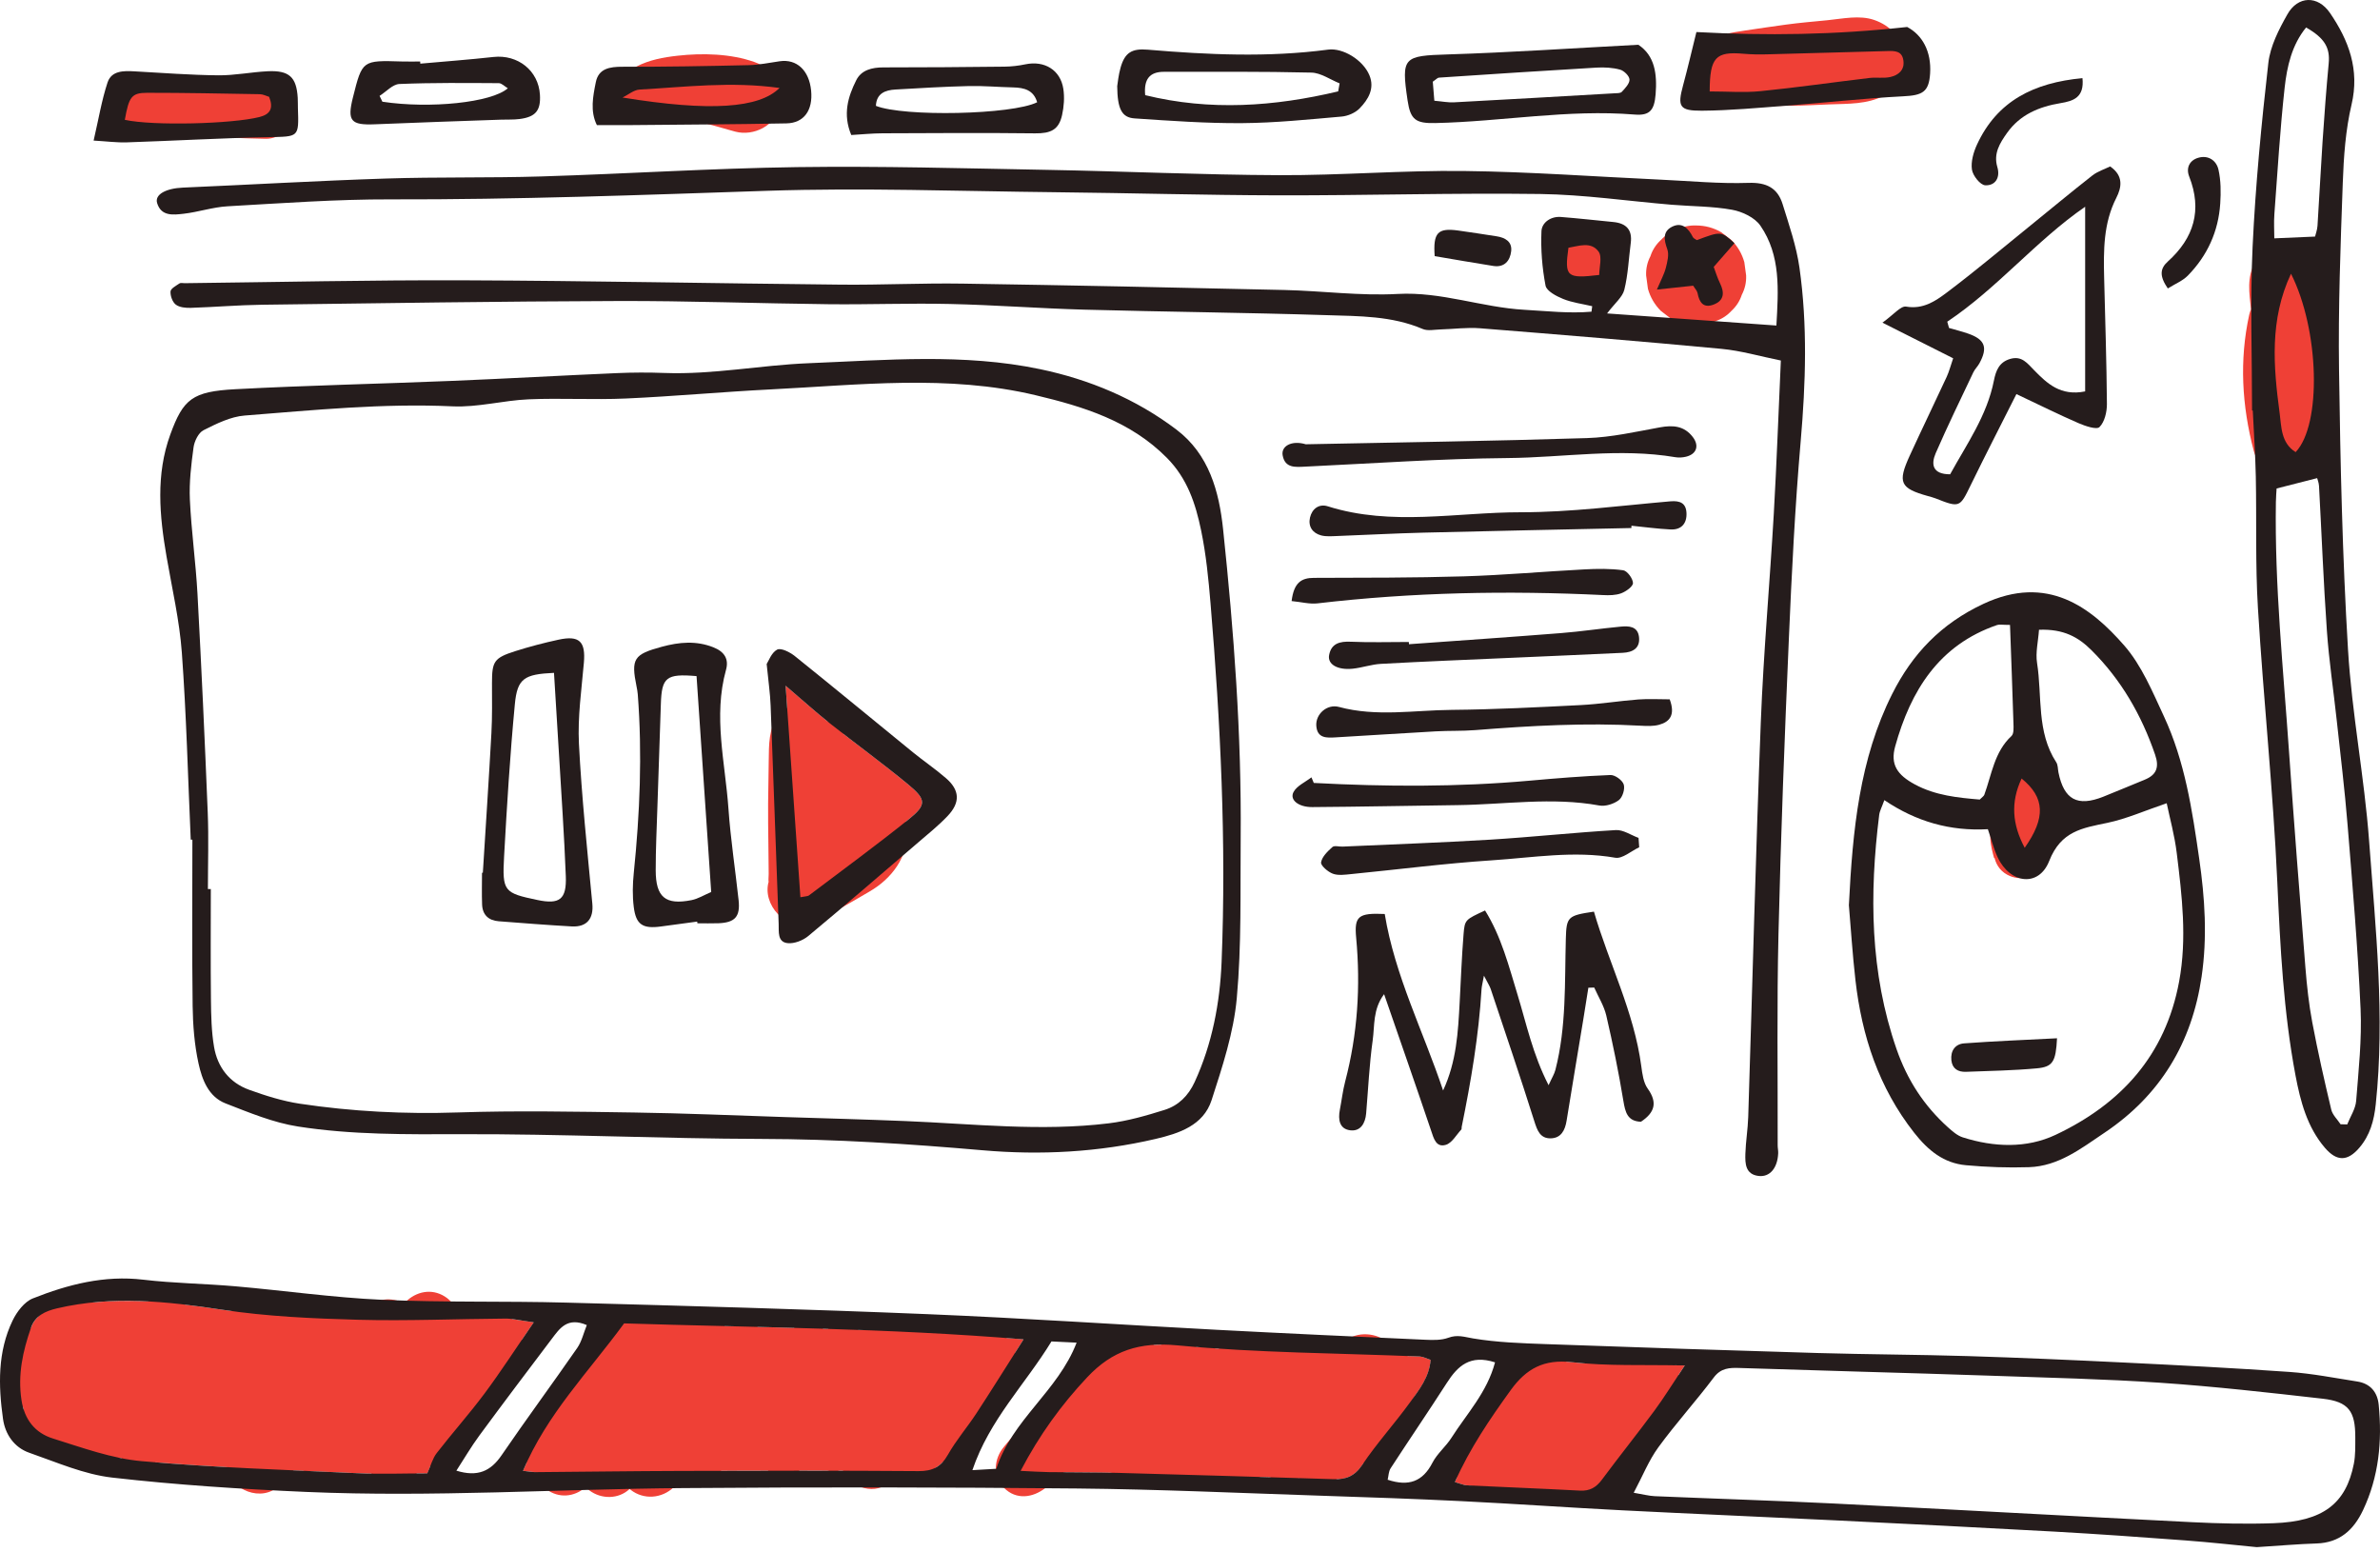 <svg width="250" height="163" viewBox="0 0 250 163" fill="none" xmlns="http://www.w3.org/2000/svg">
    <path d="M212.758 79.501C210.749 79.591 209.33 81.057 209.216 83.043C209.152 84.162 209.064 85.281 209.059 86.403C209.057 86.96 209.051 87.524 209.072 88.081C209.1 88.804 209.329 89.629 209.465 90.12C209.48 90.116 209.497 90.112 209.512 90.107C209.718 90.941 210.245 91.649 211.161 92.018C212.385 92.511 214.22 92.172 214.816 90.819C215.095 90.189 215.431 89.651 215.573 88.963C215.7 88.356 215.772 87.728 215.865 87.114C216.068 85.763 216.176 84.402 216.302 83.043C216.469 81.192 214.546 79.419 212.758 79.501Z" fill="#EF4036" />
    <path d="M244.304 32.823C244.066 30.773 244.061 28.307 242.447 26.804C240.802 25.274 238.062 25.486 236.896 27.521C235.98 29.116 236.274 30.777 236.448 32.493C236.373 32.662 236.311 32.846 236.265 33.046C235.215 37.821 235.492 42.619 236.735 47.336C237.653 50.816 242.916 50.852 243.819 47.336C244.617 44.221 244.762 40.617 244.668 37.405C244.621 35.874 244.482 34.341 244.304 32.823Z" fill="#EF4036" />
    <path d="M2.398 147.731C2.428 147.846 2.463 147.96 2.499 148.072C2.495 148.082 2.491 148.091 2.486 148.102C2.032 149.109 2.113 150.254 3.057 150.962C3.584 151.356 4.362 151.53 5.038 151.363C5.336 151.875 5.792 152.295 6.305 152.503C6.824 152.711 7.317 152.75 7.774 152.655C7.932 153.056 8.2 153.421 8.601 153.721C9.579 154.452 11.241 154.551 12.098 153.513C12.216 153.372 12.334 153.232 12.454 153.091C12.555 153.112 12.658 153.131 12.759 153.151C12.861 153.258 12.973 153.361 13.099 153.455C14.053 154.169 15.366 154.238 16.348 153.582C18.85 153.785 21.356 153.951 23.867 154.09C24.098 156.466 27.55 157.887 29.373 155.972C29.864 155.458 30.355 154.943 30.848 154.429C31.169 154.444 31.489 154.456 31.811 154.472C32.098 154.525 32.394 154.54 32.692 154.51C34.315 154.581 35.94 154.652 37.563 154.727C38.043 154.748 38.526 154.761 39.006 154.77C39.214 154.997 39.465 155.203 39.759 155.374C41.174 156.202 42.724 155.805 43.781 154.75C44.15 154.746 44.518 154.744 44.883 154.744C45.003 154.48 45.104 154.227 45.198 153.985C45.773 153.828 46.33 153.535 46.84 153.11C50.432 150.132 53.017 146.255 54.72 141.94C54.874 141.547 54.906 141.112 54.85 140.672C55.243 140.093 55.646 139.5 56.071 138.882C55.007 138.736 54.336 138.601 53.789 138.533C53.588 138.333 53.369 138.166 53.135 138.044C51.832 137.356 50.307 137.478 49.171 138.395C48.832 138.271 48.474 138.198 48.116 138.183C47.964 137.456 47.563 136.781 46.948 136.322C45.629 135.338 44.002 135.505 42.779 136.571C42.657 136.678 42.539 136.787 42.417 136.892C41.124 136.189 39.548 136.354 38.406 137.424C38.035 137.771 37.668 138.121 37.299 138.468C37.233 138.385 37.16 138.303 37.083 138.226C36.071 137.214 34.293 137.045 33.142 137.917C33.033 137.801 32.915 137.692 32.782 137.594C31.678 136.768 29.975 136.74 28.987 137.819C28.916 137.896 28.845 137.973 28.772 138.05C27.895 136.74 25.962 136.138 24.559 137.542L24.399 137.703C24.036 137.654 23.674 137.606 23.311 137.553C22.019 137.356 20.728 137.175 19.442 137.023C19.298 136.824 19.128 136.65 18.942 136.509C17.909 135.737 16.508 135.793 15.552 136.684C13.616 136.584 11.682 136.603 9.744 136.798C9.09 136.541 8.286 136.537 7.696 136.922C7.162 136.172 6.043 135.814 5.301 136.665C4.834 137.201 4.399 137.756 3.989 138.327C3.691 138.595 3.455 138.934 3.292 139.364C2.188 141.116 1.344 143.009 0.765 145.046C0.364 146.431 1.271 147.473 2.398 147.731Z" fill="#EF4036" />
    <path d="M55.292 150.592L55.34 150.611C54.827 151.559 54.758 152.674 55.331 153.6C55.198 153.89 55.065 154.177 54.938 154.473C55.543 154.537 55.897 154.602 56.234 154.608C56.422 155.333 56.843 156.004 57.391 156.413C58.682 157.378 60.329 157.247 61.525 156.18C61.647 156.31 61.776 156.43 61.915 156.536C63.165 157.47 64.966 157.477 66.139 156.379C66.178 156.413 66.216 156.448 66.255 156.478C67.625 157.537 69.501 157.389 70.762 156.21C71.139 155.856 71.51 155.498 71.881 155.14C73.292 155.787 74.711 155.468 75.757 154.473C77.391 154.469 79.023 154.467 80.656 154.464C81.6 155.078 82.859 155.2 83.986 154.46C84.958 154.46 85.929 154.462 86.898 154.464C87.32 154.554 87.762 154.559 88.197 154.466C88.313 154.466 88.431 154.466 88.547 154.466C89.361 156.278 92.035 157.166 93.632 155.493C93.787 155.331 93.941 155.168 94.095 155.007C95.221 155.721 96.915 155.738 97.852 154.647C97.998 154.477 98.141 154.306 98.287 154.134C98.557 153.988 98.802 153.795 99.027 153.549C100.266 153.847 101.366 153.283 102.153 152.235C103.915 149.887 105.043 147.012 106.355 144.389C106.733 143.635 106.842 142.796 106.655 142.031C106.938 141.585 107.226 141.133 107.521 140.665C106.928 140.616 106.336 140.571 105.744 140.526C105.682 140.472 105.62 140.419 105.553 140.369C104.841 139.838 103.808 139.589 102.89 139.778C102.037 139.377 101.021 139.332 100.144 139.857C100.092 139.797 100.041 139.737 99.985 139.681C98.744 138.44 96.848 138.543 95.584 139.649C94.447 138.519 92.47 138.157 91.01 139.486C90.933 139.557 90.856 139.628 90.779 139.7C90.592 139.694 90.408 139.688 90.221 139.679C89.258 139.051 88 138.944 86.943 139.565C86.786 139.561 86.628 139.555 86.471 139.55C85.809 138.881 84.625 138.547 83.802 139.154C83.667 139.254 83.534 139.357 83.401 139.46C82.157 139.426 80.918 139.394 79.679 139.362C78.903 139.076 77.991 139.029 77.213 139.299C76.857 139.291 76.501 139.282 76.145 139.274C75.922 138.727 75.566 138.238 75.123 137.906C73.825 136.937 72.11 137.042 70.918 138.157C70.785 138.281 70.654 138.405 70.522 138.528C69.655 137.912 68.648 137.895 67.721 138.268C67.299 137.162 65.807 136.435 64.898 137.567C63.247 139.623 61.647 141.718 60.095 143.849C59.109 145.204 58.2 146.647 57.231 148.032C56.512 148.841 55.809 149.677 55.292 150.592Z" fill="#EF4036" />
    <path d="M175.975 143.392C175.758 142.993 175.471 142.641 175.132 142.388C173.976 141.524 171.995 141.402 170.983 142.635C170.859 142.787 170.73 142.935 170.606 143.085C169.502 142.26 167.862 142.084 166.65 143.207C166.142 143.169 165.636 143.124 165.132 143.066C164.931 143.042 164.736 143.027 164.545 143.017C164.51 143.006 164.478 142.993 164.444 142.984C164.369 142.819 164.279 142.663 164.17 142.521C162.516 140.379 160.087 141.842 158.709 143.394C156.464 145.924 154.504 148.801 152.673 151.638C151.981 152.71 152.212 154.249 153.044 155.178C152.969 155.338 152.892 155.493 152.819 155.656C153.406 155.819 153.747 155.982 154.092 155.999C154.183 156.003 154.27 156.007 154.36 156.012C154.866 156.181 155.417 156.239 155.923 156.14C156.101 156.515 156.376 156.861 156.766 157.152C157.954 158.04 159.502 157.933 160.597 156.925L161.119 156.445C161.252 156.595 161.399 156.734 161.567 156.861C162.624 157.652 163.779 157.643 164.834 157.105C165.928 158.214 167.786 158.537 169.317 157.187C171.706 155.081 173.972 152.193 174.658 149.026C174.723 148.728 174.744 148.441 174.731 148.167C175.128 147.594 175.529 147.026 175.943 146.466C176.386 145.868 176.476 145.103 176.328 144.374C176.532 144.065 176.74 143.746 176.965 143.411C176.635 143.402 176.305 143.396 175.975 143.392Z" fill="#EF4036" />
    <path d="M149.138 142.466C148.705 142.449 148.273 142.432 147.84 142.415C147.401 142.012 146.871 141.707 146.301 141.549C146.112 141.296 145.892 141.068 145.645 140.877C144.346 139.874 142.146 139.808 140.999 141.154C140.784 141.407 140.566 141.656 140.347 141.907C139.311 141.304 137.999 141.27 136.955 141.849C135.688 140.661 133.827 140.751 132.53 141.804C132.512 141.787 132.5 141.767 132.482 141.75C131.32 140.588 129.219 140.466 128.012 141.643C127.899 141.634 127.783 141.628 127.669 141.619C127.082 141.403 126.451 141.358 125.851 141.484C125.802 141.48 125.755 141.476 125.705 141.474C124.603 140.545 123.145 140.545 121.959 141.223C121.713 141.225 121.469 141.233 121.231 141.248C120.236 140.612 118.778 140.429 117.819 141.139C117.815 141.143 117.809 141.148 117.804 141.15C117.045 140.479 115.883 140.528 115.154 141.227C111.915 144.336 109.042 147.713 106.151 151.128C105.918 151.392 105.688 151.66 105.472 151.932C104.402 153.197 104.23 155.033 105.472 156.274C106.76 157.563 108.503 157.301 109.814 156.274C110.478 155.753 111.121 155.195 111.756 154.627C113.415 154.638 115.075 154.642 116.734 154.679C117.834 155.502 119.239 155.551 120.371 154.87C121.582 155.886 123.475 156.145 124.725 154.9C124.745 154.9 124.764 154.9 124.781 154.902C125.467 155.187 126.205 155.206 126.893 155.002C127.899 156.158 129.697 156.658 131.19 155.826C131.593 155.601 131.987 155.365 132.377 155.123C132.716 155.133 133.055 155.142 133.394 155.153C134.408 155.663 135.469 155.674 136.43 155.264C137.545 156.017 139.082 156.233 140.257 155.464C140.31 155.429 140.362 155.391 140.416 155.354C141.533 155.328 142.358 154.953 143.091 153.864C143.128 153.81 143.166 153.759 143.203 153.705C143.244 153.686 143.284 153.669 143.325 153.647C145.34 152.593 146.681 150.813 147.272 148.731C147.731 148.079 148.162 147.404 148.561 146.703C148.576 146.675 148.591 146.647 148.606 146.619C149.399 145.519 150.154 144.353 150.285 142.826C149.804 142.67 149.476 142.481 149.138 142.466Z" fill="#EF4036" />
    <path d="M3.078 152.578C5.943 153.575 8.82 154.846 11.783 155.185C18.56 155.959 25.387 156.396 32.205 156.692C45.41 157.26 58.611 156.388 71.814 156.287C85.579 156.18 99.346 156.195 113.111 156.33C121.692 156.413 130.268 156.81 138.846 157.091C143.739 157.25 148.632 157.417 153.52 157.659C159.137 157.936 164.751 158.332 170.368 158.62C177.838 158.999 185.31 159.31 192.78 159.677C200.426 160.05 208.073 160.429 215.717 160.854C220.324 161.111 224.93 161.437 229.533 161.782C232.198 161.981 234.855 162.279 237.05 162.49C239.471 162.335 241.405 162.164 243.341 162.104C245.768 162.026 247.23 160.682 248.21 158.622C249.884 155.093 250.24 151.362 249.863 147.533C249.732 146.197 248.973 145.305 247.608 145.093C245.243 144.722 242.88 144.259 240.498 144.089C234.694 143.68 228.879 143.384 223.067 143.099C217.625 142.833 212.179 142.593 206.733 142.425C201.47 142.265 196.202 142.254 190.938 142.102C181.429 141.825 171.92 141.508 162.414 141.167C159.845 141.075 157.255 140.991 154.732 140.569C153.816 140.414 153.085 140.146 152.139 140.498C151.395 140.772 150.505 140.745 149.689 140.708C142.403 140.38 135.12 140.048 127.836 139.664C117.693 139.13 107.554 138.438 97.404 138.019C84.765 137.498 72.117 137.149 59.471 136.808C53.013 136.632 46.542 136.804 40.091 136.51C34.954 136.276 29.84 135.541 24.709 135.093C21.493 134.812 18.25 134.78 15.046 134.4C10.958 133.916 7.15 134.898 3.451 136.366C2.564 136.718 1.77 137.769 1.326 138.686C-0.262 141.975 -0.176 145.511 0.315 149.014C0.538 150.624 1.481 152.022 3.078 152.578ZM182.703 143.673C186.946 143.804 191.189 143.933 195.432 144.061C200.031 144.203 204.632 144.321 209.229 144.488C215.134 144.7 221.045 144.823 226.937 145.226C232.633 145.616 238.315 146.255 243.991 146.902C246.692 147.211 247.415 148.204 247.404 150.965C247.4 151.885 247.43 152.824 247.256 153.718C246.433 157.936 244.001 159.788 238.834 159.975C235.976 160.078 233.103 160.009 230.245 159.867C217.711 159.241 205.179 158.534 192.645 157.908C186.376 157.597 180.1 157.404 173.828 157.138C173.215 157.112 172.606 156.945 171.609 156.778C172.551 155.011 173.194 153.377 174.195 152.007C176.035 149.486 178.145 147.162 180.023 144.666C180.775 143.667 181.678 143.641 182.703 143.673ZM165.134 143.067C168.829 143.491 172.591 143.313 176.97 143.41C175.687 145.329 174.798 146.789 173.783 148.159C171.982 150.596 170.081 152.961 168.275 155.397C167.669 156.216 167 156.608 165.96 156.553C162.006 156.34 158.051 156.192 154.097 156C153.752 155.982 153.411 155.819 152.823 155.656C154.406 152.097 156.496 149.04 158.683 146.008C160.33 143.725 162.182 142.728 165.134 143.067ZM151.983 145.234C153.115 143.472 154.412 142.233 157.041 143.082C156.209 146.233 154.075 148.474 152.465 151.002C151.878 151.926 150.962 152.663 150.467 153.624C149.442 155.618 147.956 156.139 145.763 155.41C145.859 155.015 145.857 154.544 146.072 154.211C148.023 151.208 150.045 148.249 151.983 145.234ZM123.683 141.298C132.129 142.095 140.649 142.112 149.138 142.466C149.476 142.481 149.804 142.67 150.276 142.822C150.12 144.655 149.065 145.967 148.123 147.269C146.503 149.509 144.624 151.57 143.085 153.86C142.283 155.05 141.374 155.388 140.096 155.35C132.528 155.12 124.959 154.893 117.391 154.689C114.987 154.623 112.584 154.644 110.18 154.61C109.295 154.597 108.407 154.535 107.206 154.479C109.194 150.687 111.486 147.539 114.209 144.642C116.842 141.844 119.685 140.92 123.683 141.298ZM113.09 141.013C111.128 146.111 106.323 149.091 104.655 154.259C103.919 154.301 103.158 154.346 102.142 154.404C103.935 149.104 107.68 145.412 110.448 140.886C111.344 140.929 112.05 140.963 113.09 141.013ZM107.517 140.667C105.682 143.553 104.142 146.025 102.547 148.463C101.591 149.921 100.433 151.259 99.578 152.771C98.844 154.063 97.953 154.516 96.473 154.505C88.165 154.441 79.857 154.462 71.549 154.486C66.471 154.501 61.394 154.574 56.317 154.612C55.955 154.617 55.593 154.544 54.938 154.475C57.462 148.502 61.78 144.145 65.558 138.989C79.179 139.422 93.066 139.475 107.517 140.667ZM61.639 139.167C61.304 139.99 61.111 140.882 60.631 141.574C58.011 145.354 55.275 149.053 52.679 152.85C51.538 154.518 50.168 155.144 47.94 154.458C48.768 153.182 49.493 151.937 50.342 150.783C52.85 147.376 55.4 143.997 57.955 140.622C58.785 139.529 59.589 138.29 61.639 139.167ZM3.26 139.432C3.693 138.197 4.731 137.704 6.009 137.406C11.8 136.06 17.512 136.669 23.307 137.55C28.022 138.264 32.831 138.478 37.608 138.609C42.767 138.748 47.936 138.519 53.099 138.485C53.811 138.48 54.525 138.667 56.066 138.879C54.122 141.707 52.584 144.091 50.893 146.36C49.297 148.5 47.512 150.498 45.876 152.608C45.447 153.159 45.262 153.898 44.879 154.741C42.501 154.741 40.025 154.837 37.559 154.724C29.997 154.374 22.424 154.13 14.89 153.461C11.732 153.18 8.627 152.039 5.563 151.081C3.7 150.5 2.572 149.121 2.255 147.033C1.85 144.37 2.403 141.883 3.26 139.432Z" fill="#251C1C" />
    <path d="M247.011 10.986C247.88 7.307 246.709 4.237 244.756 1.375C243.463 -0.523 241.364 -0.435 240.271 1.508C239.374 3.094 238.47 4.855 238.27 6.619C237.541 13.034 236.919 19.475 236.617 25.924C236.349 31.642 236.561 37.384 236.561 43.115C236.587 43.115 236.611 43.115 236.636 43.115C236.746 45.422 236.906 47.727 236.954 50.036C237.048 54.657 236.896 59.288 237.179 63.893C237.764 73.471 238.774 83.025 239.211 92.604C239.52 99.437 239.857 106.251 241.128 112.968C241.636 115.649 242.342 118.363 244.207 120.543C245.451 121.997 246.587 121.993 247.824 120.55C248.952 119.233 249.374 117.694 249.554 115.981C250.532 106.725 249.535 97.512 248.855 88.31C248.358 81.592 247.042 74.933 246.639 68.213C246.051 58.447 245.834 48.651 245.697 38.864C245.605 32.313 245.854 25.753 246.09 19.203C246.188 16.452 246.383 13.652 247.011 10.986ZM238.907 22.457C239.235 18.041 239.501 13.617 239.983 9.218C240.23 6.977 240.74 4.722 242.237 2.886C244.216 4.014 244.764 5.039 244.61 6.662C244.353 9.4 244.151 12.144 243.965 14.889C243.768 17.828 243.626 20.77 243.435 23.709C243.405 24.155 243.236 24.593 243.178 24.846C241.69 24.91 240.352 24.97 238.898 25.032C238.898 24.277 238.838 23.362 238.907 22.457ZM240.652 28.748C243.632 34.655 243.896 44.577 241.139 47.485C239.582 46.524 239.649 44.79 239.456 43.37C238.8 38.475 238.388 33.557 240.652 28.748ZM246.593 86.616C247.116 93.055 247.668 99.495 247.959 105.947C248.103 109.159 247.751 112.398 247.496 115.616C247.43 116.461 246.883 117.267 246.557 118.093C246.325 118.086 246.092 118.08 245.858 118.076C245.523 117.565 245.013 117.096 244.88 116.538C244.156 113.498 243.465 110.445 242.886 107.375C242.528 105.473 242.318 103.537 242.164 101.607C241.561 94.069 240.972 86.526 240.446 78.981C239.84 70.237 238.926 61.509 239.064 52.725C239.072 52.189 239.119 51.651 239.139 51.303C240.631 50.922 241.958 50.583 243.399 50.216C243.433 50.356 243.575 50.697 243.594 51.044C243.871 56.112 244.066 61.187 244.421 66.252C244.64 69.373 245.112 72.478 245.448 75.593C245.847 79.266 246.295 82.935 246.593 86.616Z" fill="#251C1C" />
    <path d="M233.032 17.817C232.82 16.86 231.962 16.26 230.908 16.571C229.981 16.845 229.606 17.641 229.958 18.539C231.343 22.064 230.455 24.995 227.721 27.458C226.894 28.204 226.806 28.972 227.711 30.295C228.489 29.808 229.267 29.5 229.805 28.955C231.864 26.858 233.03 24.304 233.219 21.367C233.296 20.188 233.289 18.959 233.032 17.817Z" fill="#251C1C" />
    <path d="M201.073 118.972C202.54 120.835 204.176 122.166 206.51 122.378C208.704 122.578 210.921 122.655 213.121 122.584C216.24 122.486 218.626 120.601 221.073 118.959C226.92 115.035 230.239 109.533 231.261 102.58C231.872 98.423 231.607 94.313 231.008 90.177C230.271 85.061 229.503 79.952 227.299 75.226C226.101 72.654 224.968 69.896 223.142 67.804C219.625 63.777 215.067 60.278 208.354 63.415C203.886 65.503 200.878 68.672 198.762 72.879C195.32 79.722 194.609 87.154 194.21 95.072C194.414 97.426 194.585 100.194 194.9 102.945C195.569 108.811 197.347 114.233 201.073 118.972ZM214.18 66.142C216.793 66.039 218.326 66.931 219.692 68.288C222.822 71.399 224.947 75.1 226.375 79.255C226.83 80.572 226.536 81.38 225.277 81.892C223.83 82.482 222.391 83.093 220.94 83.672C218.219 84.755 216.808 83.989 216.225 81.131C216.152 80.771 216.18 80.344 215.993 80.059C213.903 76.854 214.529 73.119 213.976 69.624C213.802 68.528 214.098 67.36 214.18 66.142ZM212.353 81.764C214.808 83.762 214.9 85.887 212.679 89.041C211.373 86.588 211.176 84.274 212.353 81.764ZM199.075 78.385C200.7 72.546 203.661 67.739 209.782 65.642C210.02 65.561 210.314 65.632 211.135 65.632C211.264 69.195 211.395 72.581 211.497 75.966C211.51 76.414 211.553 77.049 211.296 77.291C209.484 78.974 209.218 81.333 208.438 83.468C208.38 83.623 208.193 83.73 207.955 83.974C205.668 83.781 203.307 83.552 201.148 82.388C199.283 81.382 198.545 80.291 199.075 78.385ZM197.394 85.591C197.447 85.166 197.677 84.761 197.936 84.034C201.29 86.3 204.862 87.31 208.809 87.087C209.175 88.157 209.418 89.135 209.836 90.033C211.137 92.823 214.158 93.217 215.254 90.424C216.487 87.28 218.738 86.967 221.349 86.423C223.358 86.005 225.273 85.147 227.595 84.36C227.917 85.915 228.425 87.737 228.65 89.596C229.199 94.077 229.743 98.532 228.899 103.091C227.458 110.861 222.764 115.957 215.921 119.188C212.87 120.627 209.448 120.492 206.18 119.454C205.597 119.27 205.074 118.806 204.604 118.384C202.096 116.122 200.342 113.425 199.216 110.181C196.42 102.121 196.356 93.908 197.394 85.591Z" fill="#251C1C" />
    <path d="M200.224 32.202C199.656 32.103 198.903 33.059 197.735 33.887C200.569 35.317 202.823 36.451 205.164 37.63C204.896 38.404 204.741 39.022 204.48 39.588C203.202 42.345 201.875 45.081 200.608 47.842C199.302 50.69 199.587 51.282 202.527 52.103C202.79 52.178 203.061 52.242 203.314 52.343C205.848 53.342 205.863 53.301 206.988 50.99C208.509 47.866 210.102 44.779 211.808 41.389C214.347 42.587 216.315 43.569 218.333 44.442C219.034 44.744 220.228 45.156 220.535 44.852C221.075 44.313 221.319 43.263 221.315 42.429C221.281 38.003 221.131 33.58 221.023 29.155C220.957 26.29 220.94 23.45 222.304 20.776C222.846 19.708 223.101 18.475 221.652 17.48C221.058 17.774 220.34 17.997 219.786 18.43C217.539 20.188 215.348 22.017 213.129 23.812C210.271 26.125 207.454 28.497 204.519 30.707C203.309 31.616 202.021 32.508 200.224 32.202ZM219.029 21.713C219.029 28.291 219.029 34.676 219.029 41.108C216.435 41.629 215.026 40.261 213.689 38.902C212.955 38.158 212.385 37.337 211.157 37.695C210.001 38.029 209.653 38.915 209.445 39.967C208.719 43.659 206.57 46.67 204.846 49.813C202.975 49.815 202.827 48.754 203.333 47.589C204.579 44.727 205.951 41.918 207.287 39.095C207.443 38.767 207.73 38.501 207.908 38.181C208.83 36.511 208.519 35.658 206.746 35.04C206.086 34.809 205.402 34.642 204.729 34.444C204.666 34.225 204.606 34.005 204.544 33.786C209.814 30.268 213.86 25.278 219.029 21.713Z" fill="#251C1C" />
    <path d="M216.448 10.831C217.782 10.611 218.959 10.242 218.746 8.207C213.648 8.683 209.787 10.598 207.67 15.18C207.299 15.983 207.014 16.974 207.136 17.812C207.229 18.447 208.009 19.433 208.528 19.459C209.581 19.515 210.138 18.67 209.804 17.54C209.383 16.121 210.065 15.034 210.82 13.968C212.194 12.03 214.197 11.204 216.448 10.831Z" fill="#251C1C" />
    <path d="M206.513 112.568C208.991 112.473 211.474 112.433 213.942 112.205C215.644 112.049 215.948 111.502 216.075 109.045C212.668 109.223 209.482 109.345 206.305 109.581C205.374 109.652 204.872 110.37 204.975 111.35C205.07 112.25 205.685 112.6 206.513 112.568Z" fill="#251C1C" />
    <path d="M168.172 23.527C167.696 23.276 167.184 23.163 166.633 23.184C165.913 23.186 165.239 23.369 164.617 23.729C164.388 23.864 164.182 24.025 163.987 24.196C163.676 24.415 163.417 24.685 163.209 25.007C162.862 25.386 162.628 25.83 162.508 26.34C162.461 26.688 162.414 27.035 162.369 27.382C162.347 27.923 162.461 28.426 162.707 28.894C162.799 29.226 162.969 29.516 163.211 29.76C163.488 30.187 163.854 30.523 164.311 30.77C164.624 30.901 164.935 31.034 165.248 31.164C165.943 31.351 166.637 31.351 167.334 31.164C167.411 31.154 167.48 31.134 167.551 31.109C167.784 31.025 168.327 30.808 168.543 30.688C168.58 30.669 168.616 30.65 168.651 30.626C169.251 30.27 169.729 29.794 170.083 29.194C170.445 28.57 170.625 27.899 170.627 27.179C170.58 26.825 170.533 26.471 170.484 26.117C170.295 25.44 169.952 24.852 169.457 24.355C169.094 23.965 168.668 23.69 168.172 23.527Z" fill="#EF4036" />
    <path d="M81.913 11.183C82.397 9.058 81.267 7.236 79.267 6.522C76.767 5.63 73.787 5.559 71.167 5.853C69.651 6.022 68.21 6.288 66.842 6.995C66.276 7.289 65.732 7.669 65.23 8.063C64.649 8.52 64.362 9.071 63.924 9.641C63.318 10.434 63.974 11.672 64.84 11.892C65.365 12.025 65.826 12.251 66.369 12.323C66.887 12.394 67.338 12.431 67.773 12.488C68.965 12.647 70.157 12.611 71.356 12.649C71.862 12.666 72.365 12.701 72.869 12.754C72.942 12.763 72.989 12.765 73.017 12.767C73.077 12.778 73.146 12.791 73.232 12.806C73.478 12.851 73.725 12.896 73.969 12.947C75.082 13.181 76.154 13.541 77.252 13.829C79.166 14.33 81.454 13.196 81.913 11.183Z" fill="#EF4036" />
    <path d="M178.968 10.154C181.8 11.361 185.14 11.104 188.176 11.1C189.504 11.098 190.833 11.014 192.16 10.963C194.154 10.888 196.09 10.971 197.919 10.045C199.456 9.265 200.211 7.329 199.994 5.714C199.756 3.939 198.547 2.68 196.881 2.101C195.327 1.561 193.554 1.968 191.952 2.125C190.503 2.266 189.051 2.389 187.606 2.584C186.183 2.775 184.761 2.993 183.339 3.201C181.837 3.422 180.291 3.677 178.968 4.473C177.062 5.618 176.59 9.142 178.968 10.154Z" fill="#EF4036" />
    <path d="M181.877 25.218C181.523 24.944 181.17 24.672 180.814 24.397C179.995 23.921 179.111 23.683 178.164 23.681C177.441 23.653 176.766 23.805 176.14 24.133C175.488 24.346 174.926 24.708 174.45 25.218C173.938 25.694 173.575 26.258 173.365 26.908C173.037 27.534 172.885 28.207 172.913 28.932L173.102 30.328C173.35 31.217 173.8 31.989 174.452 32.645C174.806 32.92 175.16 33.192 175.516 33.466C176.335 33.942 177.218 34.18 178.166 34.182C178.888 34.21 179.564 34.058 180.19 33.73C180.842 33.518 181.403 33.156 181.879 32.645C182.392 32.169 182.754 31.605 182.964 30.956C183.292 30.33 183.445 29.656 183.417 28.932C183.355 28.466 183.292 28.001 183.228 27.536C182.979 26.646 182.529 25.874 181.877 25.218Z" fill="#EF4036" />
    <path d="M95.272 87.219C95.255 86.901 95.215 86.588 95.159 86.28C95.257 86.2 95.358 86.123 95.457 86.044C97.337 84.537 97.316 83.971 95.414 82.401C93.221 80.587 90.935 78.889 88.682 77.148C88.527 76.97 88.373 76.79 88.221 76.61C87.88 76.207 87.406 75.917 86.881 75.735C85.571 74.678 84.284 73.522 82.524 72.019C82.58 72.806 82.633 73.585 82.687 74.359C82.329 74.532 82.009 74.796 81.776 75.111C80.725 76.531 80.774 78.218 80.749 79.918C80.727 81.402 80.701 82.888 80.684 84.371C80.667 85.784 80.699 87.199 80.712 88.612C80.719 89.32 80.725 90.025 80.734 90.733C80.738 91.087 80.74 91.44 80.744 91.792C80.747 91.923 80.682 92.793 80.757 92.549C80.007 94.969 82.569 97.845 85.101 96.893C87.275 96.074 89.363 94.779 91.372 93.612C93.658 92.283 95.425 89.98 95.272 87.219Z" fill="#EF4036" />
    <path d="M12.951 13.057C15.409 13.863 17.849 14.11 20.426 14.264C22.924 14.414 25.411 14.53 27.913 14.577C29.514 14.607 30.878 13.192 30.878 11.612C30.878 10.019 29.521 8.629 27.913 8.647C25.411 8.675 22.924 8.769 20.426 8.9C17.853 9.035 15.411 9.264 12.951 10.051C11.466 10.527 11.481 12.572 12.951 13.057Z" fill="#EF4036" />
    <path d="M202.743 7.718C202.893 5.379 201.905 3.662 200.333 2.834C192.715 3.668 185.593 3.762 178.194 3.366C177.713 5.302 177.287 7.15 176.789 8.981C176.191 11.187 176.397 11.644 178.773 11.627C181.708 11.605 184.643 11.331 187.576 11.106C191.688 10.791 195.794 10.325 199.911 10.115C201.933 10.014 202.619 9.678 202.743 7.718ZM198.566 8.087C197.865 8.246 197.102 8.102 196.377 8.188C192.559 8.642 188.749 9.191 184.922 9.575C183.213 9.744 181.474 9.603 179.589 9.603C179.598 6.016 180.222 5.392 183.129 5.645C183.95 5.718 184.78 5.728 185.606 5.707C189.821 5.602 194.036 5.48 198.253 5.362C199.015 5.34 199.786 5.334 199.932 6.329C200.084 7.362 199.42 7.892 198.566 8.087Z" fill="#251C1C" />
    <path d="M187.906 67.09C188.204 60.169 188.552 53.243 189.148 46.342C189.675 40.242 189.877 34.161 189.017 28.1C188.695 25.842 187.93 23.636 187.25 21.443C186.723 19.742 185.559 19.144 183.672 19.206C180.636 19.309 177.585 19.016 174.542 18.874C167.624 18.555 160.709 18.04 153.786 17.959C147.326 17.881 140.859 18.424 134.397 18.398C126.278 18.366 118.158 17.989 110.039 17.841C101.265 17.68 92.49 17.431 83.718 17.551C74.763 17.676 65.815 18.257 56.86 18.531C51.411 18.7 45.955 18.574 40.507 18.752C33.406 18.983 26.311 19.397 19.212 19.704C17.454 19.779 16.232 20.416 16.504 21.325C16.929 22.744 18.215 22.57 19.281 22.45C20.831 22.274 22.353 21.753 23.903 21.666C29.615 21.344 35.333 20.922 41.047 20.939C54.248 20.973 67.428 20.478 80.618 20.038C90.669 19.704 100.744 20.083 110.81 20.188C118.66 20.27 126.509 20.499 134.361 20.516C143.507 20.534 152.656 20.253 161.798 20.375C166.402 20.439 170.996 21.119 175.597 21.503C177.713 21.678 179.862 21.655 181.939 22.03C183.016 22.225 184.332 22.849 184.918 23.705C187.07 26.839 186.807 30.43 186.596 34.189C180.572 33.758 174.851 33.349 168.811 32.918C169.63 31.835 170.428 31.211 170.621 30.435C171.018 28.837 171.082 27.159 171.298 25.516C171.481 24.114 170.801 23.447 169.467 23.317C167.634 23.136 165.801 22.933 163.964 22.787C162.885 22.703 161.957 23.379 161.918 24.281C161.835 26.183 161.989 28.128 162.347 29.997C162.459 30.572 163.486 31.11 164.202 31.4C165.162 31.788 166.228 31.916 167.248 32.159C167.223 32.352 167.197 32.545 167.173 32.735C164.828 32.939 162.486 32.667 160.13 32.536C155.656 32.287 151.402 30.617 146.816 30.872C142.868 31.089 138.883 30.548 134.912 30.456C123.645 30.197 112.373 29.959 101.104 29.787C96.859 29.721 92.61 29.937 88.364 29.895C75.153 29.768 61.945 29.489 48.736 29.44C38.955 29.404 29.173 29.631 19.392 29.742C19.208 29.744 18.976 29.68 18.85 29.768C18.494 30.012 17.93 30.306 17.913 30.608C17.883 31.072 18.114 31.723 18.468 31.994C18.858 32.289 19.512 32.349 20.046 32.332C22.535 32.253 25.023 32.039 27.512 32.006C39.975 31.843 52.441 31.651 64.906 31.614C72.286 31.59 79.664 31.869 87.044 31.951C91.287 31.998 95.532 31.828 99.771 31.925C104.475 32.03 109.172 32.392 113.874 32.521C122.371 32.752 130.874 32.83 139.369 33.1C142.757 33.207 146.198 33.166 149.434 34.549C149.974 34.781 150.692 34.616 151.327 34.599C152.705 34.562 154.092 34.367 155.458 34.476C163.917 35.15 172.373 35.842 180.82 36.638C182.881 36.831 184.905 37.429 187.064 37.864C186.809 43.477 186.622 48.728 186.322 53.972C185.904 61.243 185.245 68.502 184.96 75.779C184.422 89.621 184.079 103.472 183.637 117.318C183.595 118.609 183.376 119.893 183.337 121.184C183.307 122.205 183.337 123.332 184.716 123.504C185.91 123.654 186.721 122.668 186.785 121.118C186.796 120.843 186.731 120.564 186.731 120.29C186.747 112.895 186.639 105.496 186.815 98.106C187.059 87.765 187.458 77.424 187.906 67.09ZM167.986 28.876C164.56 29.281 164.33 29.073 164.751 26.02C165.838 25.842 167.118 25.334 167.915 26.421C168.318 26.97 167.986 28.059 167.986 28.876Z" fill="#251C1C" />
    <path d="M174.043 30.412C175.604 30.244 176.738 30.124 177.857 30.006C178.048 30.322 178.269 30.538 178.316 30.787C178.496 31.756 178.927 32.399 180.001 31.988C181.131 31.557 181.15 30.716 180.666 29.732C180.389 29.17 180.211 28.559 180.012 28.032C180.801 27.129 181.498 26.331 182.19 25.538C180.781 24.269 180.782 24.269 178.241 25.219C178.097 25.116 177.896 25.045 177.825 24.906C177.364 23.988 176.697 23.291 175.651 23.806C174.639 24.303 174.78 25.191 175.136 26.177C175.34 26.743 175.141 27.504 174.98 28.139C174.81 28.797 174.469 29.408 174.043 30.412Z" fill="#251C1C" />
    <path d="M177.814 45.897C176.905 44.713 175.728 44.632 174.347 44.885C171.813 45.348 169.264 45.929 166.704 46.01C156.86 46.323 147.011 46.458 137.163 46.66C135.658 46.212 134.558 46.864 134.732 47.822C134.98 49.183 136.061 49.059 137.118 49.008C144.198 48.673 151.279 48.171 158.361 48.107C164.236 48.056 170.115 47.024 175.994 48.019C176.35 48.079 176.742 48.051 177.096 47.968C178.217 47.7 178.516 46.812 177.814 45.897Z" fill="#251C1C" />
    <path d="M177.152 53.879C177.102 52.843 176.487 52.562 175.447 52.653C170.229 53.105 165.006 53.802 159.783 53.8C153.018 53.795 146.185 55.296 139.476 53.176C138.539 52.878 137.815 53.45 137.605 54.357C137.393 55.277 137.862 55.995 138.788 56.235C139.311 56.368 139.888 56.317 140.439 56.297C143.473 56.184 146.505 56.017 149.538 55.941C156.811 55.759 164.088 55.616 171.363 55.457C171.365 55.375 171.369 55.296 171.371 55.215C172.744 55.35 174.112 55.541 175.486 55.607C176.618 55.661 177.203 54.97 177.152 53.879Z" fill="#251C1C" />
    <path d="M175.389 73.448C174.257 73.448 173.164 73.38 172.079 73.463C170.063 73.618 168.061 73.948 166.043 74.051C161.526 74.28 157.006 74.514 152.484 74.555C148.543 74.589 144.581 75.307 140.651 74.248C139.391 73.907 138.177 75.003 138.267 76.236C138.364 77.573 139.388 77.496 140.325 77.441C143.824 77.239 147.323 77.005 150.823 76.81C152.203 76.733 153.591 76.789 154.967 76.68C160.756 76.221 166.547 75.891 172.358 76.219C172.996 76.253 173.674 76.285 174.279 76.118C175.402 75.807 175.996 75.084 175.389 73.448Z" fill="#251C1C" />
    <path d="M150.778 12.924C157.763 12.771 164.695 11.459 171.717 12.032C173.314 12.162 173.777 11.554 173.91 9.894C174.079 7.782 173.826 5.835 172.092 4.701C165.145 5.066 158.621 5.512 152.09 5.715C147.422 5.861 147.178 5.983 147.853 10.535C148.153 12.572 148.698 12.969 150.778 12.924ZM151.151 8.153C156.668 7.786 162.186 7.424 167.707 7.1C168.528 7.053 169.39 7.1 170.175 7.313C170.591 7.426 171.153 7.979 171.166 8.352C171.183 8.779 170.709 9.266 170.359 9.645C170.211 9.806 169.838 9.783 169.566 9.8C163.953 10.123 158.342 10.449 152.729 10.747C152.105 10.78 151.473 10.649 150.666 10.58C150.604 9.813 150.548 9.135 150.503 8.578C150.857 8.34 150.996 8.162 151.151 8.153Z" fill="#251C1C" />
    <path d="M141.826 118.71C142.911 118.847 143.413 117.981 143.503 116.939C143.72 114.377 143.835 111.8 144.191 109.255C144.408 107.713 144.191 106.009 145.388 104.412C147.094 109.349 148.734 114.034 150.323 118.736C150.604 119.568 150.844 120.543 151.873 120.237C152.519 120.044 152.971 119.195 153.499 118.631C153.55 118.577 153.518 118.451 153.537 118.361C154.513 113.575 155.332 108.768 155.625 103.884C155.643 103.582 155.728 103.284 155.876 102.473C156.284 103.267 156.481 103.556 156.588 103.873C158.132 108.494 159.701 113.106 161.166 117.75C161.474 118.725 161.779 119.574 162.885 119.555C163.983 119.536 164.399 118.704 164.56 117.694C165.13 114.15 165.73 110.61 166.313 107.068C166.498 105.96 166.669 104.847 166.845 103.736C167.051 103.73 167.255 103.723 167.461 103.717C167.894 104.697 168.492 105.64 168.73 106.667C169.416 109.626 170.027 112.608 170.52 115.606C170.722 116.821 170.947 117.758 172.366 117.814C173.798 116.862 174.148 115.82 173.076 114.328C172.628 113.704 172.512 112.786 172.405 111.982C171.644 106.262 169.002 101.155 167.431 95.745C164.684 96.153 164.543 96.279 164.478 98.59C164.35 103.2 164.547 107.833 163.385 112.357C163.269 112.808 163.007 113.217 162.666 113.972C160.996 110.721 160.353 107.57 159.416 104.504C158.492 101.478 157.701 98.355 155.992 95.623C153.927 96.584 153.859 96.577 153.736 98.11C153.543 100.501 153.456 102.902 153.325 105.297C153.158 108.391 153.001 111.485 151.586 114.529C149.513 108.329 146.52 102.484 145.456 95.992C142.684 95.868 142.242 96.213 142.454 98.485C142.928 103.584 142.605 108.612 141.303 113.573C141.046 114.553 140.932 115.567 140.739 116.564C140.542 117.576 140.692 118.569 141.826 118.71Z" fill="#251C1C" />
    <path d="M139.999 91.76C140.568 91.972 141.277 91.865 141.916 91.803C146.858 91.319 151.79 90.677 156.74 90.354C161.033 90.071 165.325 89.325 169.669 90.084C170.421 90.216 171.343 89.376 172.186 88.986C172.162 88.656 172.139 88.328 172.115 87.999C171.32 87.71 170.505 87.133 169.729 87.18C165.312 87.44 160.91 87.918 156.496 88.188C151.346 88.501 146.187 88.679 141.031 88.915C140.664 88.932 140.162 88.776 139.957 88.962C139.457 89.41 138.869 89.972 138.769 90.566C138.711 90.903 139.485 91.567 139.999 91.76Z" fill="#251C1C" />
    <path d="M170.252 65.811C168.157 66.008 166.073 66.326 163.977 66.491C158.653 66.911 153.325 67.276 148.001 67.659C147.995 67.582 147.99 67.503 147.986 67.424C145.958 67.424 143.925 67.488 141.901 67.398C140.735 67.346 139.839 67.569 139.611 68.809C139.436 69.773 140.497 70.393 142.079 70.232C143.083 70.129 144.062 69.776 145.062 69.722C149.571 69.475 154.084 69.295 158.595 69.094C162.549 68.916 166.504 68.755 170.458 68.562C171.487 68.513 172.31 68.093 172.163 66.885C172.025 65.768 171.095 65.732 170.252 65.811Z" fill="#251C1C" />
    <path d="M170.503 59.893C169.159 59.707 167.771 59.728 166.41 59.801C162.186 60.022 157.971 60.406 153.747 60.532C148.503 60.691 143.254 60.672 138.008 60.691C136.7 60.695 135.911 61.186 135.673 63.127C136.693 63.225 137.564 63.465 138.394 63.369C148.368 62.202 158.365 62.012 168.385 62.498C169.021 62.531 169.714 62.526 170.295 62.31C170.799 62.121 171.536 61.598 171.53 61.233C171.521 60.76 170.927 59.953 170.503 59.893Z" fill="#251C1C" />
    <path d="M137.849 84.765C142.926 84.731 148.003 84.624 153.08 84.559C158.05 84.499 163.018 83.689 167.994 84.598C168.64 84.716 169.51 84.439 170.044 84.036C170.439 83.738 170.711 82.855 170.559 82.388C170.413 81.937 169.641 81.378 169.165 81.397C166.316 81.508 163.47 81.74 160.63 81.995C153.085 82.668 145.544 82.63 138.003 82.229C137.92 82.032 137.838 81.837 137.757 81.641C137.109 82.145 136.226 82.525 135.874 83.185C135.443 83.996 136.376 84.774 137.849 84.765Z" fill="#251C1C" />
    <path d="M158.737 26.383C158.852 25.382 158.11 24.953 157.199 24.816C155.846 24.612 154.496 24.389 153.141 24.207C151.014 23.922 150.527 24.447 150.701 26.9C152.737 27.243 154.798 27.609 156.865 27.933C158.031 28.115 158.623 27.38 158.737 26.383Z" fill="#251C1C" />
    <path d="M130.48 12.932C133.964 12.908 137.45 12.546 140.928 12.243C141.586 12.186 142.36 11.851 142.815 11.386C143.726 10.451 144.425 9.287 143.844 7.9C143.164 6.274 141.042 5.007 139.513 5.211C133.194 6.047 126.876 5.751 120.56 5.217C118.921 5.08 118.164 5.494 117.708 7.098C117.483 7.887 117.41 8.719 117.354 9.049C117.378 11.454 117.834 12.346 119.187 12.436C122.948 12.689 126.719 12.96 130.48 12.932ZM122.262 7.542C127.427 7.544 132.592 7.501 137.753 7.625C138.75 7.651 139.729 8.361 140.716 8.755C140.666 9.036 140.615 9.317 140.564 9.598C133.868 11.187 127.144 11.673 120.292 9.994C120.137 8.331 120.75 7.539 122.262 7.542Z" fill="#251C1C" />
    <path d="M20.235 105.65C20.263 107.667 20.422 109.719 20.852 111.683C21.223 113.377 21.894 115.189 23.698 115.888C26.178 116.85 28.7 117.907 31.298 118.312C36.956 119.196 42.683 119.138 48.418 119.119C58.941 119.084 69.467 119.59 79.992 119.616C87.762 119.633 95.485 120.135 103.214 120.808C109.314 121.34 115.403 121.014 121.387 119.616C123.846 119.041 126.404 118.203 127.266 115.549C128.398 112.052 129.584 108.465 129.914 104.841C130.424 99.245 130.274 93.585 130.324 87.951C130.418 77.127 129.61 66.349 128.478 55.599C128.057 51.596 126.994 47.704 123.561 45.108C119.303 41.89 114.44 39.855 109.245 38.77C101.201 37.087 93.051 37.822 84.942 38.146C79.889 38.348 74.883 39.362 69.793 39.171C68.135 39.109 66.469 39.113 64.812 39.186C59.004 39.437 53.2 39.767 47.391 40.005C39.838 40.316 32.276 40.475 24.729 40.876C20.203 41.116 19.251 41.901 17.891 45.629C16.35 49.857 16.751 54.158 17.497 58.47C18.076 61.821 18.854 65.161 19.101 68.538C19.579 75.076 19.742 81.636 20.035 88.189C20.093 88.189 20.151 88.189 20.209 88.189C20.209 94.01 20.16 99.831 20.235 105.65ZM19.945 52.471C19.862 50.648 20.083 48.798 20.331 46.982C20.421 46.33 20.848 45.449 21.378 45.183C22.741 44.497 24.223 43.757 25.702 43.642C32.97 43.073 40.23 42.338 47.557 42.677C50.194 42.797 52.859 42.053 55.522 41.939C58.928 41.795 62.348 42.006 65.753 41.853C70.82 41.626 75.873 41.154 80.937 40.899C90.232 40.432 99.578 39.317 108.774 41.506C113.769 42.696 118.718 44.195 122.566 48.08C124.73 50.262 125.587 52.912 126.166 55.7C126.689 58.219 126.942 60.805 127.157 63.375C128.205 75.905 128.825 88.465 128.319 101.031C128.145 105.317 127.335 109.633 125.486 113.647C124.813 115.105 123.78 116.111 122.339 116.565C120.418 117.17 118.447 117.736 116.458 117.978C109.352 118.846 102.249 118.034 95.146 117.742C90.901 117.568 86.653 117.455 82.406 117.32C77.145 117.15 71.885 116.917 66.621 116.842C60.432 116.752 54.235 116.632 48.054 116.837C42.49 117.02 36.98 116.741 31.495 115.918C29.688 115.645 27.9 115.079 26.174 114.457C24.107 113.713 22.848 112.09 22.486 109.957C22.207 108.33 22.177 106.651 22.158 104.991C22.115 101.119 22.145 97.247 22.145 93.375C22.042 93.375 21.939 93.373 21.839 93.373C21.839 90.695 21.929 88.013 21.821 85.339C21.511 77.685 21.159 70.033 20.745 62.383C20.565 59.074 20.098 55.781 19.945 52.471Z" fill="#251C1C" />
    <path d="M108.726 14.005C110.354 14.022 111.218 13.646 111.563 12.084C111.76 11.2 111.831 10.231 111.696 9.339C111.394 7.345 109.708 6.337 107.708 6.755C106.992 6.906 106.252 6.991 105.521 7C101.276 7.047 97.033 7.081 92.788 7.079C91.591 7.077 90.476 7.354 89.94 8.428C89.074 10.16 88.508 12.004 89.419 14.18C90.526 14.116 91.613 14.005 92.7 14C98.043 13.979 103.383 13.942 108.726 14.005ZM94.067 9.401C96.627 9.253 99.188 9.099 101.75 9.039C103.306 9 104.865 9.146 106.424 9.18C107.581 9.208 108.57 9.453 108.945 10.739C106.327 12.056 94.929 12.287 92.007 11.117C92.069 9.798 92.989 9.463 94.067 9.401Z" fill="#251C1C" />
    <path d="M81.793 97.048C81.823 97.847 81.643 98.941 82.74 99.055C83.431 99.125 84.331 98.778 84.889 98.317C88.78 95.082 92.612 91.773 96.452 88.476C97.502 87.577 98.585 86.703 99.535 85.706C100.89 84.28 100.823 82.989 99.365 81.726C98.255 80.764 97.031 79.936 95.888 79.005C91.75 75.639 87.642 72.237 83.48 68.898C82.974 68.491 82.029 68.017 81.632 68.227C81.032 68.545 80.731 69.437 80.532 69.739C80.708 71.529 80.899 72.814 80.948 74.1C81.246 81.748 81.505 89.398 81.793 97.048ZM87.161 75.961C89.897 78.129 92.725 80.178 95.414 82.402C97.316 83.971 97.337 84.537 95.457 86.044C92.028 88.793 88.478 91.394 84.97 94.044C84.842 94.14 84.625 94.123 84.076 94.233C83.572 87.033 83.073 79.88 82.524 72.02C84.409 73.63 85.749 74.842 87.161 75.961Z" fill="#251C1C" />
    <path d="M66.336 13.138C71.761 13.086 77.185 13.063 82.607 12.958C84.464 12.923 85.406 11.57 85.202 9.512C84.992 7.383 83.686 6.174 81.904 6.433C80.813 6.592 79.722 6.817 78.628 6.843C74.211 6.943 69.797 7.025 65.38 7.01C64.038 7.006 62.878 7.201 62.588 8.622C62.288 10.112 61.971 11.68 62.698 13.14C63.995 13.14 65.166 13.148 66.336 13.138ZM67.189 9.405C71.979 9.141 76.78 8.53 81.883 9.238C79.758 11.362 74.632 11.744 65.397 10.243C65.993 9.952 66.578 9.439 67.189 9.405Z" fill="#251C1C" />
    <path d="M69.421 97.306C70.691 97.134 71.962 96.963 73.232 96.791C73.24 96.851 73.246 96.909 73.255 96.969C73.993 96.969 74.73 96.993 75.468 96.965C77.213 96.896 77.773 96.268 77.584 94.535C77.237 91.332 76.744 88.14 76.518 84.93C76.177 80.082 74.902 75.243 76.261 70.355C76.583 69.201 76.083 68.442 74.945 67.988C73.129 67.265 71.341 67.433 69.522 67.926C66.572 68.723 66.27 69.182 66.864 72.096C66.917 72.366 66.971 72.638 66.992 72.915C67.477 79.188 67.213 85.443 66.572 91.695C66.452 92.874 66.424 94.09 66.572 95.26C66.804 97.121 67.518 97.563 69.421 97.306ZM69.055 84.744C69.173 81.148 69.306 77.552 69.417 73.957C69.505 71.135 69.971 70.732 73.167 71.009C73.673 78.496 74.184 86.019 74.705 93.684C73.95 94.004 73.324 94.4 72.644 94.535C69.904 95.082 68.879 94.235 68.877 91.397C68.875 89.18 68.984 86.96 69.055 84.744Z" fill="#251C1C" />
    <path d="M52.383 96.756C54.938 96.953 57.494 97.155 60.054 97.298C61.662 97.388 62.365 96.462 62.22 94.912C61.694 89.318 61.1 83.727 60.813 78.118C60.669 75.296 61.086 72.438 61.332 69.604C61.525 67.382 60.869 66.705 58.663 67.185C57.132 67.517 55.609 67.916 54.115 68.39C51.887 69.102 51.679 69.462 51.679 71.75C51.681 73.506 51.714 75.264 51.617 77.013C51.349 81.898 51.023 86.778 50.719 91.66C50.689 91.66 50.659 91.662 50.631 91.662C50.631 92.77 50.599 93.879 50.64 94.985C50.678 96.076 51.311 96.674 52.383 96.756ZM52.951 89.936C53.249 84.606 53.575 79.273 54.081 73.96C54.34 71.25 55.058 70.813 58.193 70.667C58.371 73.564 58.547 76.306 58.708 79.052C58.963 83.377 59.267 87.7 59.434 92.026C59.529 94.468 58.776 95.011 56.459 94.524C52.94 93.787 52.745 93.63 52.951 89.936Z" fill="#251C1C" />
    <path d="M39.394 13.053C43.804 12.864 48.219 12.727 52.63 12.568C53.275 12.544 53.926 12.583 54.563 12.502C56.268 12.285 56.815 11.61 56.716 9.95C56.566 7.418 54.396 5.701 51.83 5.984C49.276 6.267 46.71 6.455 44.15 6.685C44.145 6.61 44.139 6.535 44.135 6.46C43.489 6.46 42.846 6.477 42.201 6.457C38.052 6.329 38.052 6.327 37.077 10.216C36.448 12.71 36.847 13.162 39.394 13.053ZM41.952 8.822C45.427 8.677 48.912 8.715 52.394 8.734C52.702 8.737 53.009 9.075 53.341 9.27C51.652 10.773 45.177 11.44 40.168 10.683C40.07 10.48 39.971 10.276 39.872 10.07C40.563 9.635 41.242 8.852 41.952 8.822Z" fill="#251C1C" />
    <path d="M31.294 11.37C31.281 11.001 31.296 10.633 31.274 10.266C31.142 8.096 30.378 7.376 28.127 7.483C26.386 7.567 24.651 7.929 22.915 7.91C19.982 7.88 17.049 7.655 14.118 7.492C12.966 7.425 11.706 7.423 11.296 8.664C10.681 10.528 10.361 12.489 9.834 14.764C11.221 14.844 12.28 14.987 13.333 14.951C18.29 14.788 23.245 14.501 28.202 14.404C31.397 14.34 31.399 14.453 31.294 11.37ZM13.112 12.586C13.539 10.165 13.824 9.749 15.456 9.747C19.403 9.745 23.35 9.824 27.297 9.893C27.638 9.899 27.977 10.084 28.269 10.169C28.745 11.362 28.401 12.001 27.25 12.292C24.373 13.017 16.097 13.236 13.112 12.586Z" fill="#251C1C" />
</svg>